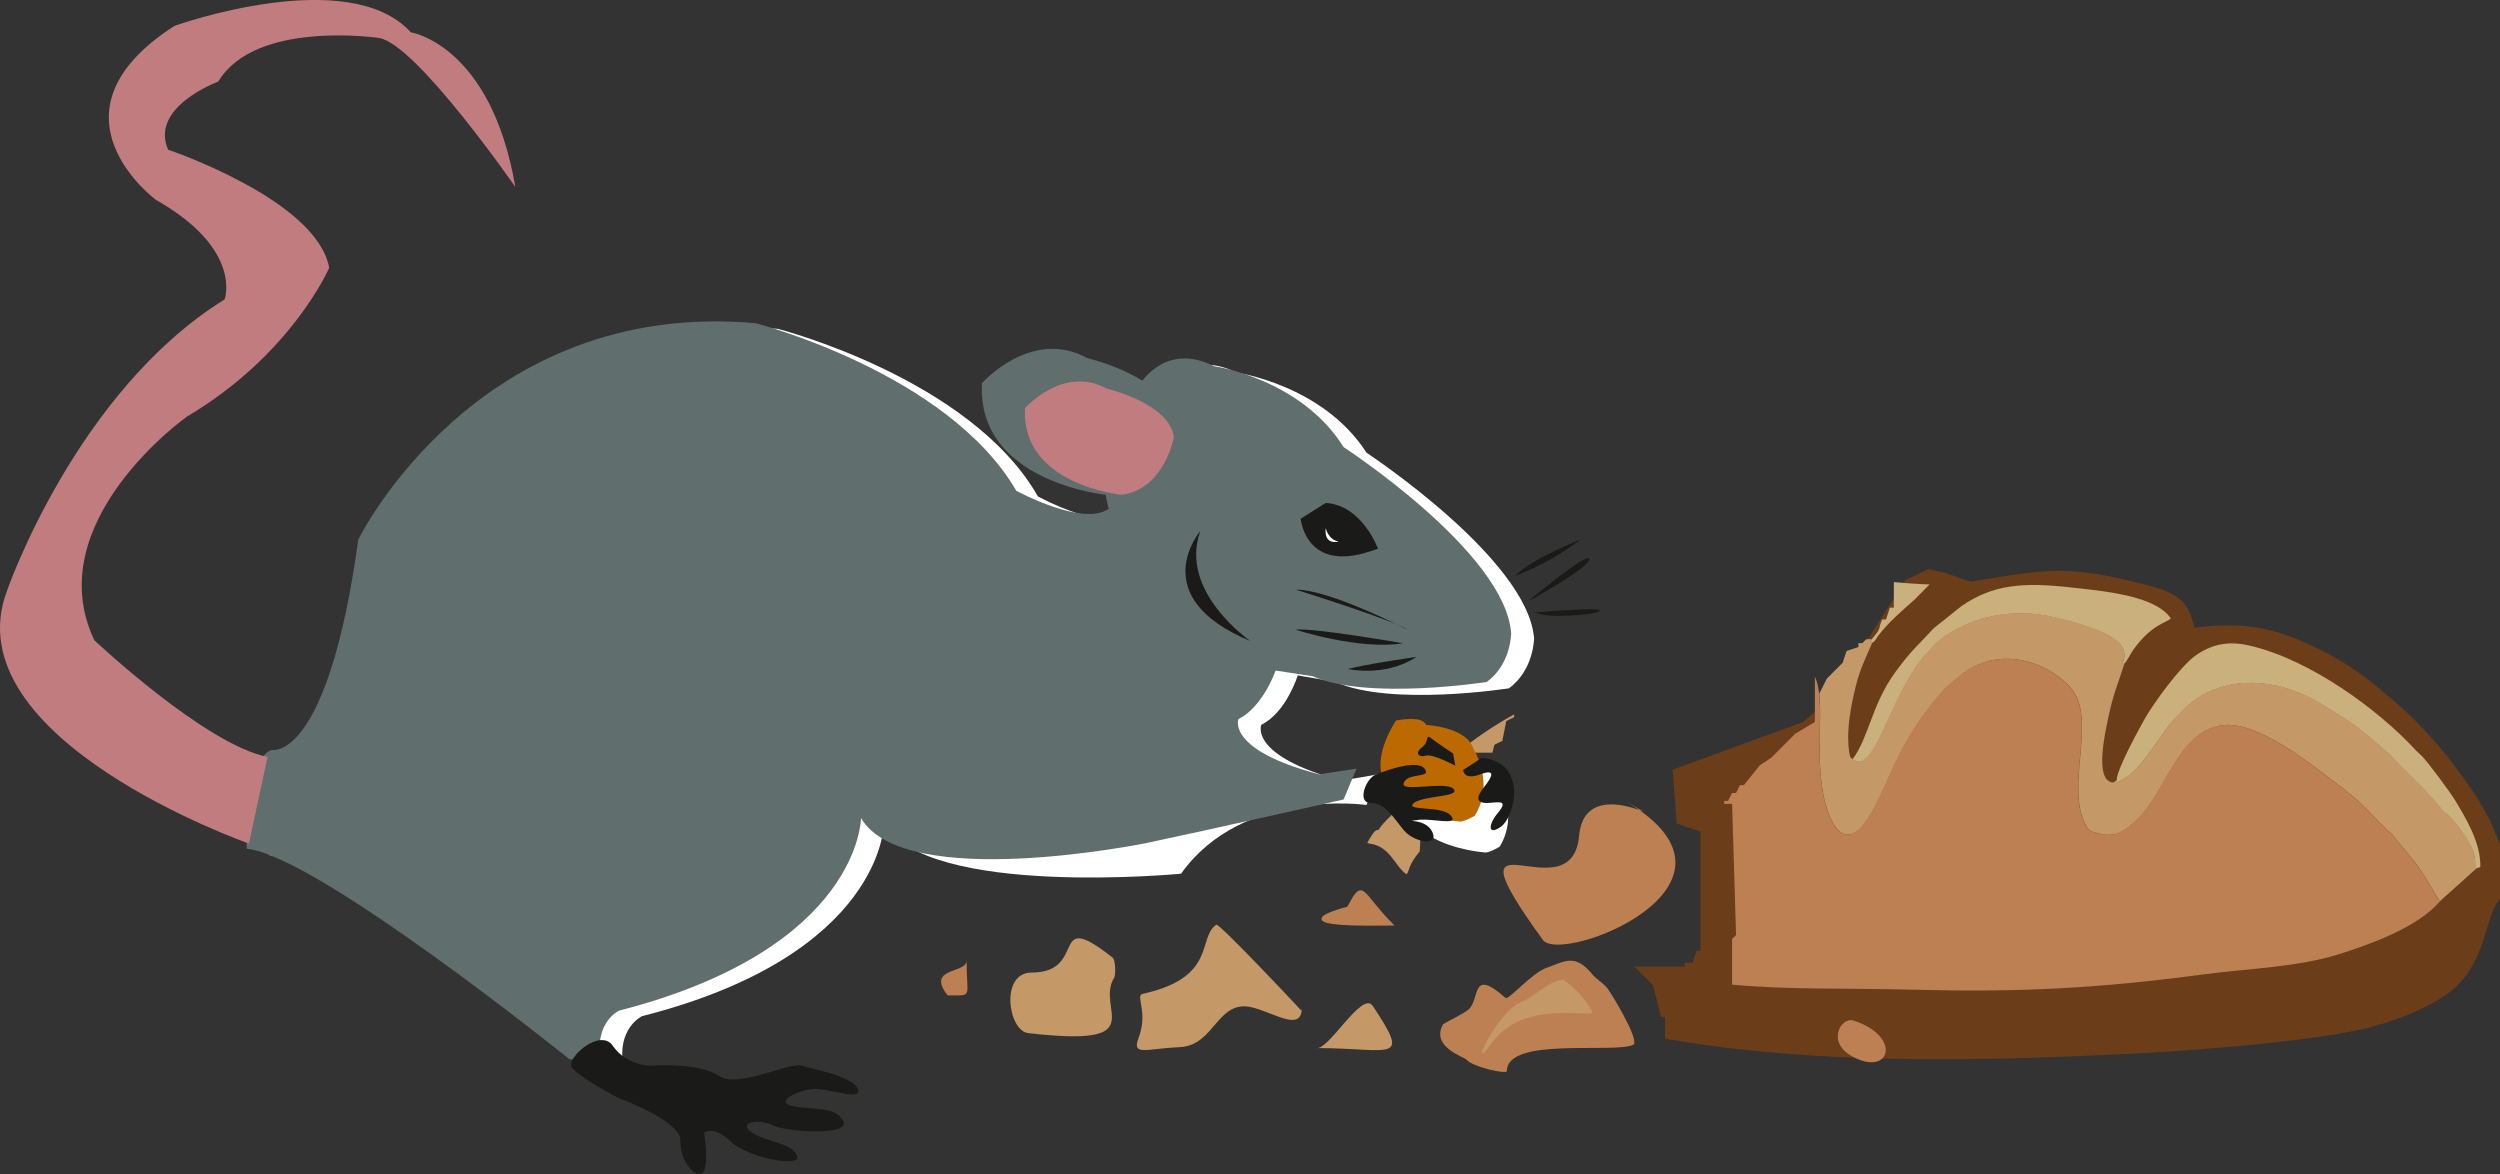 <?xml version="1.0" encoding="UTF-8"?>
<svg id="Vrstva_1" data-name="Vrstva 1" xmlns="http://www.w3.org/2000/svg" viewBox="0 0 434.04 203.82">
  <rect x="0" y="0" width="434.04" height="203.82" fill="#333333" stroke="none"/>
  <defs>
    <style>
      .cls-1 {
        stroke: #bc8053;
      }

      .cls-1, .cls-2 {
        fill: none;
        stroke-miterlimit: 22.93;
        stroke-width: .35px;
      }

      .cls-2 {
        stroke: #1a1a18;
      }

      .cls-3 {
        fill: #616e6e;
      }

      .cls-3, .cls-4, .cls-5, .cls-6, .cls-7, .cls-8, .cls-9, .cls-10, .cls-11 {
        fill-rule: evenodd;
      }

      .cls-4 {
        fill: #1a1a18;
      }

      .cls-5 {
        fill: #cab07c;
      }

      .cls-6 {
        fill: #c59867;
      }

      .cls-7 {
        fill: #c17c7f;
      }

      .cls-8 {
        fill: #bc8053;
      }

      .cls-9 {
        fill: #6b3e19;
      }

      .cls-10 {
        fill: #bb6900;
      }

      .cls-11 {
        fill: #fff;
      }
    </style>
  </defs>
  <path class="cls-2" d="M363.54,175.17c-1.97-3.7-4.36-12.08-10.43-11.08-4.03,.66,13.62,17.07,10.43,11.08Z"/>
  <path class="cls-9" d="M334.77,98.83l1.3,.25c2.99,.62,5.55,2,6.39,1.86,12.6-2.08,16.29-2.92,29.5,.43,5.52,1.4,8.01,2.52,9,7.61,7.8-.94,12.95-.27,19.47,2.69,7.52,3.41,11.37,6.63,17.02,11.64,2.51,2.22,6.07,6.21,8.15,8.92,2.46,3.19,4.96,6.71,6.74,10.34,.49,1.01,1.2,3.07,1.7,3.88v9.55c-2.71,3.4-2.24,10.06-7.58,15.25-3.15,3.06-10.07,5.92-15.51,7.24-9.79,2.37-30.68,3.95-41.25,4.47-26.86,1.29-54.57,1.92-80.63-2.63v-3.77s-.69,0-.69,0l-1.37-5.48-3.26-3.26h8.74s0-.68,0-.68h1.37s.68-2.06,.68-2.06h.69s0-20.71,0-20.71l-4.11-1.37-.68-8.9-.11-.45,22.72-8.29,5.48-4.8,.69-2.74h.68s10.96-17.13,10.96-17.13l3.91-1.85Z"/>
  <path class="cls-8" d="M423.65,156.45c-3.92,4.6-12.26,7.53-17.54,9.2-7.2,2.28-16.05,2.52-23.5,3.51-18.75,2.49-31.94,3.14-50.8,2.66-11.94-.3-21.1,.05-31.09-.87v-7.93s.69-.68,.69-.68l-.69-22.77h-1.37v-.52h.68s.68-1.37,.68-1.37h.69s.68-1.37,.68-1.37h.69s2.74-3.42,2.74-3.42l2.05-1.37,2.05-2.06,2.06-2.06,3.42-2.05v-7.83c1.97,3.96-.22,13.11,1.61,21.19,.62,2.71,2.38,7.97,5.67,5.6,1.7-1.21,3.52-4.97,4.75-7.7,2.67-5.94,4.07-8.91,8.04-14.09,1.54-2.01,2.59-3.17,4.55-4.73,1.13-.9,2.18-1.78,3.84-2.47,5.51-2.31,12.07-.16,15.87,4.03,4.85,5.35-1.07,17.24,2.75,24.03,.45,.8,.77,.96,1.91,1.26,3.07,.81,4.44-.1,6.67-2.11,5.11-4.61,7.17-15.28,14.81-16.58,6.2-1.05,15.77,6.83,20.74,10.59,.49,.37,.46,.28,.95,.74,.45,.42,.33,.31,.81,.67,1.92,1.4,4.53,4.4,6.32,6.12,.36,.35,.55,.42,.89,.78,.28,.3,.4,.51,.65,.83l2.78,3.33c1.72,2.13,2.95,4.26,4.32,6.64l.31,.49c.3,.39-.16-.02,.29,.3"/>
  <path class="cls-6" d="M247.13,135.88c-.79,.78-1.58,1.62-2.44,2.6-.79,.89-3.92,3.68-4.92,4.97-.69,.89-.04,.42-.86,.71-.56,.36-1.18,1.58-1.54,2.19,.1,.06,.42,.11,.55,.14,3.46,.47,4.35,4.07,6.29,5.31,.41-.42,.33-1.72,2.27-3.96l.65-11.02v-.95Zm12.33-6.58l1.37-.68,.68-3.42,1.37-.69v-.49c-3.52,1.94-6.84,4.22-9.85,6.65h6.08s.34-1.37,.34-1.37Zm65.54-18.33h-.99s-.68,.69-.68,.69h-.68s0,.68,0,.68l-2.06,.68-.68,2.05-2.74,2.74-1.31,2.62c.52,4.63-.6,11.8,.87,18.27,.62,2.71,2.38,7.97,5.67,5.6,1.7-1.21,3.52-4.97,4.75-7.7,2.67-5.94,4.07-8.91,8.04-14.09,1.54-2.01,2.59-3.17,4.55-4.73,1.13-.9,2.18-1.78,3.84-2.47,5.51-2.31,12.07-.16,15.87,4.03,4.85,5.35-1.07,17.24,2.75,24.03,.45,.8,.77,.96,1.91,1.26,3.07,.81,4.44-.1,6.67-2.11,5.11-4.61,7.17-15.28,14.81-16.58,6.2-1.05,15.77,6.83,20.74,10.59,.49,.37,.46,.28,.95,.74,.45,.42,.33,.31,.81,.67,1.92,1.4,4.53,4.4,6.32,6.12,.36,.35,.55,.42,.89,.78,.28,.3,.4,.51,.65,.83l2.78,3.33c1.72,2.13,2.95,4.26,4.32,6.64l.31,.49c.3,.39-.16-.02,.29,.3l6.33-5.69c-.34-.4-.16,.09-.26-1.4-.03-.47-.09-.91-.25-1.37-.6-1.86-2.94-4.94-4.25-6.3-.67-.7-.54-.22-1.7-1.67-2.62-3.27-6.58-6.69-8.54-8.96l-3.74-3.22c-2.46-2.06-5.25-3.83-8.4-5.73-7.9-4.77-18-5.22-24.26,1.66-.47,.52-.38,.42-.95,.94-1.51,1.38-4.88,7.31-7.75,9.75-.54,.45-1.78,1-2.09,1.4-.47-.4-.1,.18-.28-.45-.48,.42-.57,.67-1.36,.23-2.17-1.23-.73-7.99-.38-9.75,1.16-5.76,1.58-5.96,3.09-10.75-.83,0,.25-.24-.13-2.09-.65-3.21-9.31-5.21-11.93-5.85-7.23-1.75-14.8-.3-20.35,4.15-.39,.32-.31,.29-.64,.63l-1.82,1.97c-5.97,7.13-8.62,20.95-12.36,17.84-.25-.2-.41-.06-.58-1.22-.47-3.11,.07-6.61,.73-9.64,.98-4.55,1.76-5.76,3.29-9.36-.43,0-.38-.19-.08-.61Z"/>
  <path class="cls-5" d="M325.07,111.57c-.54,0-.32-.3,.22-.99,.4-.52,1.01-1.1,1.09-1.98l.37-1.05h.68s.69-2.05,.69-2.05h.68s0-4.44,0-4.44c1.94,.17,3.97,.34,6.2,.41l-2.52,2.55c-2.17,1.95-4.55,3.94-6.35,6.3-.36,.47-.56,1.06-1.06,1.26"/>
  <path class="cls-5" d="M430.64,150.51l-.67,.25c-.34-.4-.16,.09-.26-1.4-.03-.47-.1-.91-.25-1.37-.6-1.86-2.94-4.94-4.25-6.3-.67-.7-.54-.22-1.7-1.66-2.62-3.27-6.58-6.69-8.54-8.97l-3.74-3.22c-2.45-2.06-5.25-3.83-8.4-5.73-7.9-4.77-18-5.22-24.26,1.66-.47,.52-.38,.42-.95,.94-1.51,1.38-4.88,7.31-7.75,9.75-.54,.45-1.78,1-2.09,1.4-.47-.4-.1,.18-.28-.45-.01-1.82,3.93-8.96,4.89-10.66,1.51-2.67,6.14-9.03,8.73-10.89,2.86-2.06,5.79-2.61,9.39-1.79,10.48,2.39,22.44,11.12,28.98,18.26,.36,.39,.6,.53,.97,.91,1.19,1.22,5.03,6.42,5.87,7.84,1.7,2.86,4.39,7.17,4.3,11.42"/>
  <path class="cls-5" d="M368.87,115.15c-.83,0,.25-.24-.13-2.09-.65-3.21-9.31-5.21-11.93-5.85-7.23-1.75-14.8-.3-20.34,4.15-.39,.32-.31,.29-.64,.63l-1.82,1.97c-5.97,7.13-8.62,20.95-12.36,17.84,2.9-3.94,3.29-9.5,7.45-15.16,2.85-3.88,3.77-4.45,6.59-7.53l4.8-3.84c5.57-3.89,10.98-4.17,18.88-3.3,6.11,.68,14.76,1.42,17.53,5.39-1.05,.94-3.3,1-6.52,5.45-.39,.53-1.05,1.87-1.5,2.35"/>
  <path class="cls-8" d="M282.41,139.21c24.39,14.51-11.38,28.35-14.55,23.97-17.95-24.78,5.01-3.77,6.3-18.08,1.03-11.5,17.67-.3,8.26-5.89"/>
  <path class="cls-8" d="M278.83,171.27c.62,.63,6.03,9.5,4.72,10.12-3.35,1.59-21.92-1.45-21.93,4.55,0,.65-5.96-.69-7.03-1.98-.38-.45-6.27-2.21-4.05-6.12,.1-.17,3.85-1.96,4.56-2.7,1.84-1.93,.35-7.15,6.27-1.89,.54,.48,4.47-4.3,7.19-5.24,3.02-1.05,4.88-2.57,7.89,1.15,.58,.72,1.74,1.46,2.38,2.12"/>
  <path class="cls-6" d="M271.33,169.99c1.58,1.05,4.4,3.87,5.16,5.8-.49,.87-12.07-2.27-17.48,5.3-4.46,6.24,.83-5.45,5.08-7.11,2.15-.84,4.66-3.57,6.96-3.8l.29-.19Z"/>
  <path class="cls-6" d="M226.03,175.56c-1.68-1.85-14.41-15.32-14.86-15.02-3.33,2.27,.17,9.15-12.75,12-1.42,.31,1.01,3.03-.74,7.64-1.24,3.26,1.32,1.87,7.14,1.62,6.19-.26,6.48-8.56,12.78-6.85,4.05,1.1,8.43,4.22,8.43-.08v.69Z"/>
  <path class="cls-6" d="M238.33,174.64c6.76,10.14,3.25,7.32-9.81,7.32,2.16,.47,7.97-10.07,9.81-7.32"/>
  <path class="cls-8" d="M321.73,177.17c8.58,2.69,6.52,9.96-.22,6.2-4.49-2.51-1.81-6.83,.22-6.2"/>
  <path class="cls-6" d="M193.45,169.73c-3.42,5.44,7.01,12.19-14.94,9.63-3.51-.41-4.92-10.51,.6-10.51,9.92,0,2.86-11.41,14.04-2.61,.55,.43,.57,3.05,.3,3.48"/>
  <path class="cls-8" d="M167.81,166.79c0,6.59,1.26,6.02-3.29,6.02-3.82-4.91,3.29-3.75,3.29-6.02"/>
  <path class="cls-8" d="M234.32,157.08c2.38-4.58,2.08-1.85,7.37,3.43-2.6,0-19.18,.5-8.59-2.69,.73-.22,.84-.02,1.22-.74Z"/>
  <path class="cls-1" d="M234.32,157.08c2.38-4.58,2.08-1.85,7.37,3.43-2.6,0-19.18,.5-8.59-2.69,.73-.22,.84-.02,1.22-.74Z"/>
  <path class="cls-11" d="M102.87,185.02s-44.25-35.55-56.07-36.55c0,0,0-16.16,4.23-17.28,0,0,9.82,2.24,15.17-36.42,0,0,20.39-42.02,68.87-37.67,0,0,33.44,8.58,45.13,29.09,0,0,11.93,6.46,16.16,3.23,0,0-4.23-15.04,5.34-21.51,0,0,4.35-7.58,12.93-3.23,0,0,15.04,2.11,22.62,13.92,0,0,27.97,18.4,29.09,32.2,0,0,0,5.47-4.35,8.7,0,0-20.51,3.23-30.21-1.12l-6.47-1.12s-1.99,6.46-6.34,8.58c0,0-2.24,5.35,13.92,9.7l6.47-1.12-2.11,5.34s-21.51-3.11-32.2,11.93c0,0-44.01,4.23-51.59-8.7,0,0,0,22.75-42.02,33.44,0,0-4.35,2.11-3.23,8.58h-5.35Z"/>
  <path class="cls-3" d="M98.89,183.92s-44.13-35.55-56.07-36.55c0,0,0-16.04,4.35-17.16,0,0,9.69,2.24,15.04-36.55,0,0,20.51-41.89,68.99-37.54,0,0,33.32,8.58,45.25,29.09,0,0,11.69,6.34,16.04,3.11,0,0-4.35-15.04,5.35-21.51,0,0,4.35-7.58,12.93-3.23,0,0,15.04,2.11,22.5,14.05,0,0,28.09,18.27,29.09,32.32,0,0,0,5.35-4.23,8.45,0,0-20.64,3.23-30.21-.99l-6.46-.99s-2.11,6.22-6.46,8.45c0,0-2.11,5.34,14.05,9.57l6.46-.99-2.24,5.35s-23.62,5.34-34.31,7.58c0,0-41.89,8.58-49.48-4.35,0,0,0,22.62-42.02,33.44,0,0-4.23,1.99-3.23,8.45h-5.35Z"/>
  <path class="cls-7" d="M43.23,146.46S-8.49,128.31,1.21,102.58c0,0,11.93-34.56,37.79-50.6,0,0,3.23-8.7-11.93-17.28,0,0-20.39-15.04,3.23-30.21,0,0,30.21-10.82,41.02,1.12,0,0,13.92,2.11,18.15,26.85,0,0-17.15-24.74-23.62-25.86,0,0-21.51-3.23-27.97,7.58,0,0-11.93,4.35-8.7,11.81,0,0,25.86,8.7,27.97,20.51,0,0-6.46,15.04-24.74,25.86,0,0-25.73,18.27-16.04,38.79,0,0,19.27,18.15,30.08,20.26l-3.23,15.04Z"/>
  <path class="cls-3" d="M203.81,72.98s-2.11,11.81-11.81,12.93c0,0-22.5-2.24-21.51-19.39,0,0,8.58-9.69,18.27-4.35,0,0,13.92,3.23,15.04,10.82"/>
  <path class="cls-7" d="M203.81,75.87s-1.64,9.16-9.16,10.03c0,0-17.46-1.74-16.69-15.05,0,0,6.66-7.52,14.18-3.38,0,0,10.81,2.51,11.67,8.39"/>
  <path class="cls-11" d="M257.64,147.98s-21.01-1.49-10.94-17.53c0,0,4.6-.99,5.22,.75,0,0,6.96,.5,8.2,4.1,0,0,3.73,5.97,.25,11.69,0,0-1.99,1.24-2.74,.99"/>
  <path class="cls-10" d="M253.41,142.63s-21.01-1.49-11.06-17.53c0,0,4.6-.99,5.22,.75,0,0,7.09,.37,8.21,4.1,0,0,3.85,5.97,.25,11.69,0,0-1.99,1.12-2.61,.99"/>
  <path class="cls-4" d="M217.11,111.31s-12.56-8.58-8.7-19.14c0,0-9.82,11.44,8.7,19.14"/>
  <path class="cls-4" d="M239.24,95.27s-2.74-7.58-9.07-7.95l-4.35,2.74s.75,8.83,11.06,5.97l2.36-.75Z"/>
  <path class="cls-4" d="M238.99,134.43s6.84-2.86,8.33-.99c1.37,1.74-2.98,.62-3.6,2.49-.75,1.74,7.09-.37,8.58,.99,1.49,1.49-4.97,1.12-6.84,2.49-1.74,1.49,5.1,.37,6.47,2.24,1.49,1.87-3.61,.25-6.09,.75-2.49,.37,1.74-.5,2.86,2.11,1.12,2.49-3.23,1.74-4.97-.37-1.86-2.24-3.23-4.72-5.72-4.72-2.61,0-.74-4.6,.99-4.97"/>
  <path class="cls-4" d="M257.27,131.57l-3.23,2.11s0,1.86,2.98,.75c2.73-.99,2.11,.37,.62,2.24-1.37,1.74-1.37,2.74,.5,2.74,1.62,0,3.85-.75,2.11,1.49-1.86,2.11-2.11,4.35,.37,2.61,2.49-1.87,4.6-11.19-3.36-11.94"/>
  <path class="cls-4" d="M252.29,130.82s-2.11-1.37-3.61-2.49c-1.37-1.12-.37,.25-1.74,1.37-1.49,1.12-.5,1.86,.62,1.49,1.12-.37,5.1,1.74,5.1,1.74l-.37-2.11Z"/>
  <path class="cls-11" d="M230.17,91.67s.37,1.99,2.24,2.36c0,0-2.61,.74-2.24-2.36"/>
  <path class="cls-4" d="M244.34,109.32s-13.43-6.96-19.39-6.96c0,0,17.4,5.47,19.39,6.96"/>
  <path class="cls-4" d="M243.59,111.68s-15.79-2.74-18.65-2.36c0,0,11.06,3.61,18.65,2.36"/>
  <path class="cls-4" d="M245.95,114.04s-8.7,1.24-11.94,2.11c0,0,6.46,1.49,11.94-2.11"/>
  <path class="cls-4" d="M262.98,100s5.84-1.99,11.44-6.34c0,0-8.33,3.23-11.44,6.34"/>
  <path class="cls-4" d="M265.35,104.35s11.31-9.45,10.57-7.09c-.37,1.12-6.71,5.1-10.57,7.09"/>
  <path class="cls-4" d="M266.47,106.33s14.42-1.24,10.69,0c-1.24,.37-8.33,1.12-10.69,0"/>
  <path class="cls-4" d="M112.94,185.02s8.45-.62,11.81,1.74c3.36,2.36,12.31-2.49,14.54-1.74,2.36,.75,8.83,1.87,9.7,4.1,.74,2.24-5.84-.5-8.21,0-2.36,.25-6.71,2.36-2.86,2.98,3.73,.62,7.09,0,8.45,2.49,1.49,2.61-9.45,1.99-11.94,.87-2.36-1.24-6.34-.75-4.1,.99,2.11,1.74,7.21,1.86,8.08,4.23,.74,2.11-8.45,.37-11.56-2.49-3.11-2.98-4.6-1.49-4.6-1.49,0,0,.87,5.35-.12,6.71-.99,1.49-4.1-1.49-3.98-5.22,.25-3.61-10.82-7.58-10.82-7.58,0,0-6.96-3.61-8.08-5.34-.99-1.62,5.1-6.96,7.21-3.61,2.36,3.36,6.46,3.36,6.46,3.36"/>
</svg>